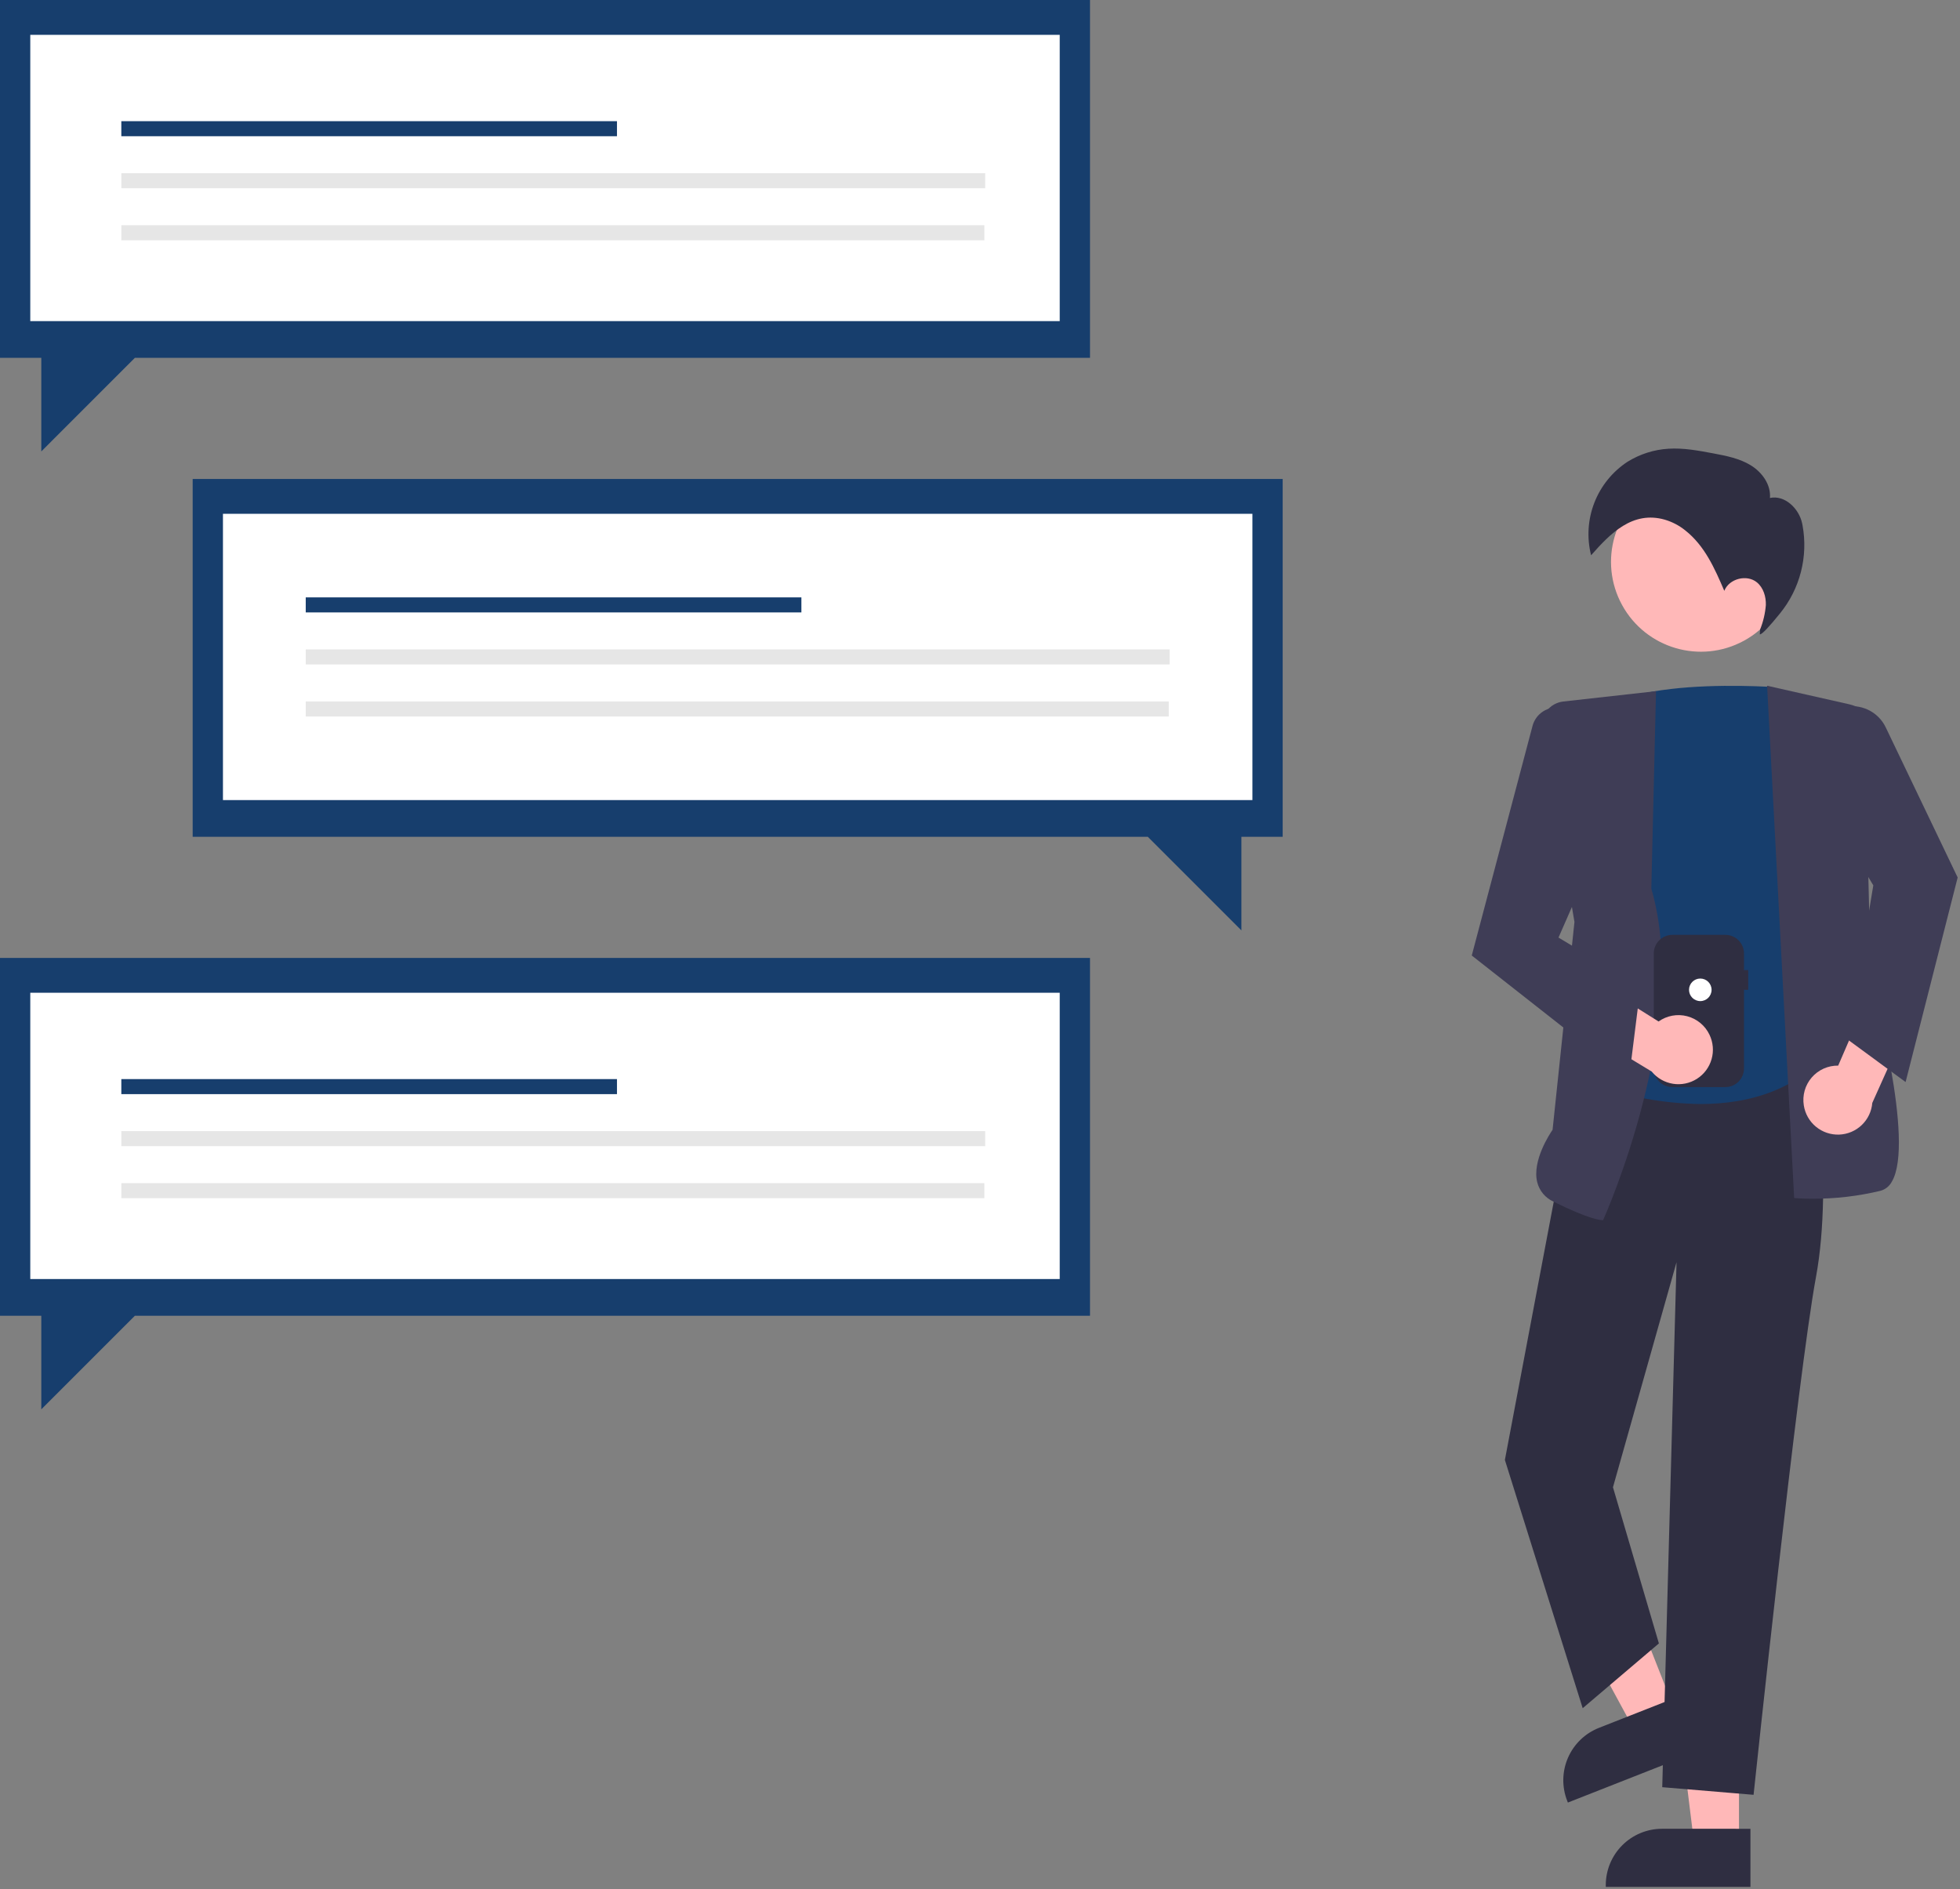 <svg width="334" height="322" viewBox="0 0 334 322" fill="none" xmlns="http://www.w3.org/2000/svg">
<rect x="0" y="0" width="334" height="322" fill="#808080" stroke="none"/>
<g clip-path="url(#clip0_831_3149)">
<path d="M32.834 81.637H218.58V142.63H211.544V158.582L195.596 142.63H32.834V81.637Z" fill="#173E6D"/>
<path d="M213.42 87.577H37.993V136.372H213.42V87.577Z" fill="white"/>
<path d="M136.564 101.822H52.1V104.386H136.564V101.822Z" fill="#173E6D"/>
<path d="M199.313 110.691H52.1V113.255H199.313V110.691Z" fill="#E6E6E6"/>
<path d="M199.169 119.562H52.1V122.126H199.169V119.562Z" fill="#E6E6E6"/>
<path d="M185.745 163.273H0V224.267H7.036V240.219L22.984 224.267H185.745V163.273Z" fill="#173E6D"/>
<path d="M180.586 169.213H5.16V218.008H180.586V169.213Z" fill="white"/>
<path d="M105.137 183.929H20.674V186.493H105.137V183.929Z" fill="#173E6D"/>
<path d="M167.886 192.798H20.674V195.362H167.886V192.798Z" fill="#E6E6E6"/>
<path d="M167.742 201.668H20.674V204.232H167.742V201.668Z" fill="#E6E6E6"/>
<path d="M185.745 0H0V60.993H7.036V76.946L22.984 60.993H185.745V0Z" fill="#173E6D"/>
<path d="M180.586 5.939H5.16V54.734H180.586V5.939Z" fill="white"/>
<path d="M105.137 20.654H20.674V23.218H105.137V20.654Z" fill="#173E6D"/>
<path d="M167.886 29.523H20.674V32.087H167.886V29.523Z" fill="#E6E6E6"/>
<path d="M167.742 38.394H20.674V40.958H167.742V38.394Z" fill="#E6E6E6"/>
<path d="M296.339 314.207L288.695 314.207L285.057 284.711L296.34 284.712L296.339 314.207Z" fill="#FFB8B8"/>
<path d="M298.289 321.62L273.638 321.619V321.307C273.638 318.762 274.65 316.32 276.448 314.521C278.248 312.721 280.688 311.71 283.233 311.71L298.289 311.711L298.289 321.62Z" fill="#2F2E41"/>
<path d="M285.59 292.03L278.476 294.83L264.294 268.716L274.793 264.583L285.59 292.03Z" fill="#FFB8B8"/>
<path d="M290.118 298.214L267.179 307.242L267.065 306.952C266.134 304.583 266.181 301.942 267.196 299.608C268.212 297.274 270.112 295.439 272.48 294.507L272.481 294.506L286.491 288.992L290.118 298.214Z" fill="#2F2E41"/>
<path d="M283.26 304.623L285.695 215.139L274.862 253.5L282.689 280.118L269.704 291.158L256.468 248.917L256.445 248.843L269.601 179.288L308.508 177.406L308.786 177.392L308.831 177.667C308.868 177.899 312.545 200.992 309.453 217.693C306.373 234.33 298.931 304.906 298.856 305.617L298.824 305.921L283.26 304.623Z" fill="#2F2E41"/>
<path d="M271.616 184.867L271.396 184.78L278.617 118.523L278.828 118.471C286.165 116.635 296.053 116.796 301.293 117.054C302.087 117.096 302.843 117.409 303.434 117.942C304.024 118.475 304.413 119.196 304.535 119.982L313.215 177.17L313.144 177.272C307.142 185.847 297.972 188.178 289.773 188.178C283.578 188.099 277.44 186.98 271.616 184.867Z" fill="#173E6D"/>
<path d="M306.001 204.224L305.74 204.201L301.128 116.883L315.142 120.048C316.672 120.399 318.018 121.307 318.917 122.595C319.816 123.883 320.204 125.46 320.006 127.018L318.188 141.532L318.811 167.066C319.245 168.635 326.34 194.617 322.398 201.387C322.199 201.771 321.923 202.109 321.588 202.382C321.252 202.654 320.864 202.854 320.447 202.969C316.662 203.879 312.782 204.333 308.89 204.322C307.12 204.321 306.028 204.227 306.001 204.224Z" fill="#3F3D56"/>
<path d="M264.733 204.817C264.052 204.511 263.448 204.056 262.967 203.485C262.487 202.914 262.141 202.241 261.957 201.517C261.044 197.84 264.126 193.215 264.571 192.574L268.3 157.143L262.754 124.412C262.659 123.853 262.679 123.28 262.813 122.728C262.948 122.176 263.193 121.658 263.535 121.205C263.877 120.751 264.307 120.372 264.801 120.091C265.293 119.81 265.839 119.633 266.403 119.57L282.201 117.808L281.399 151.478C288.179 174.401 273.413 207.454 273.263 207.785L273.18 207.968H272.979C272.9 207.968 270.963 207.932 264.733 204.817Z" fill="#3F3D56"/>
<path d="M297.194 109.205C304.616 105.147 307.344 95.839 303.287 88.415C299.229 80.991 289.923 78.263 282.501 82.32C275.079 86.379 272.352 95.688 276.409 103.111C280.466 110.535 289.772 113.264 297.194 109.205Z" fill="#FFB8B8"/>
<path d="M307.385 188.423C307.248 187.579 307.296 186.715 307.528 185.892C307.761 185.069 308.17 184.307 308.729 183.659C309.287 183.012 309.981 182.495 310.76 182.144C311.54 181.794 312.387 181.619 313.242 181.632L318.544 169.363L326.783 170.767L319.053 187.988C318.937 189.423 318.298 190.765 317.259 191.76C316.219 192.756 314.851 193.336 313.412 193.389C311.974 193.442 310.566 192.967 309.455 192.051C308.344 191.136 307.608 189.845 307.385 188.423Z" fill="#FFB8B8"/>
<path d="M314.849 177.181L319.227 150.908L311.75 138.441L313.655 120.656L314.079 120.55C315.497 120.2 316.992 120.348 318.314 120.97C319.636 121.591 320.703 122.648 321.338 123.964L333.554 149.464L333.602 149.565L324.73 184.429L314.849 177.181Z" fill="#3F3D56"/>
<path d="M299.886 108.117C300.236 108.218 301.706 106.557 303.315 104.567C305.006 102.492 306.227 100.075 306.891 97.482C307.557 94.889 307.651 92.182 307.168 89.549C307.146 89.431 307.123 89.319 307.101 89.213C306.568 86.675 304.148 84.338 301.613 84.876C301.804 82.628 300.29 80.511 298.372 79.325C296.454 78.138 294.181 77.698 291.964 77.28C289.436 76.802 286.876 76.323 284.308 76.486C281.832 76.638 279.433 77.405 277.326 78.717C274.769 80.399 272.798 82.838 271.688 85.693C270.579 88.547 270.386 91.677 271.136 94.645C274.363 90.981 278.187 86.993 283.714 88.582C284.966 88.955 286.133 89.565 287.153 90.382C290.513 93.02 292.201 96.907 293.835 100.704C294.651 98.626 297.678 97.844 299.399 99.267C300.502 100.181 300.957 101.7 300.915 103.132C300.8 104.563 300.47 105.969 299.935 107.301" fill="#2F2E41"/>
<path d="M297.911 165.35H297.19V162.514C297.189 161.674 296.855 160.868 296.261 160.273C295.667 159.679 294.861 159.344 294.02 159.344H284.987C284.147 159.344 283.342 159.679 282.747 160.273C282.153 160.868 281.819 161.674 281.818 162.514V182.121C281.819 182.961 282.153 183.768 282.747 184.362C283.342 184.956 284.147 185.291 284.987 185.292H294.02C294.861 185.291 295.667 184.956 296.261 184.362C296.855 183.768 297.189 182.961 297.19 182.121V168.714H297.911V165.35Z" fill="#2F2E41"/>
<path d="M289.744 170.635C290.805 170.635 291.666 169.775 291.666 168.713C291.666 167.652 290.805 166.791 289.744 166.791C288.683 166.791 287.823 167.652 287.823 168.713C287.823 169.775 288.683 170.635 289.744 170.635Z" fill="white"/>
<path d="M291.312 176.372C290.947 175.599 290.416 174.916 289.758 174.371C289.1 173.825 288.33 173.43 287.503 173.214C286.676 172.998 285.812 172.966 284.971 173.12C284.13 173.275 283.333 173.612 282.637 174.108L271.31 167.018L265.324 172.852L281.46 182.64C282.37 183.755 283.657 184.497 285.078 184.726C286.499 184.956 287.955 184.656 289.169 183.884C290.384 183.111 291.273 181.919 291.667 180.535C292.063 179.151 291.936 177.67 291.312 176.372Z" fill="#FFB8B8"/>
<path d="M250.8 162.866L261.164 123.7C261.437 122.689 262.079 121.816 262.963 121.253C263.848 120.691 264.91 120.481 265.942 120.664L269.506 121.312L273.303 142.201L265.58 159.809L279.549 168.198L277.585 183.916L250.8 162.866Z" fill="#3F3D56"/>
</g>
<defs>
<clipPath id="clip0_831_3149">
<rect width="334" height="322" fill="white"/>
</clipPath>
</defs>
</svg>
